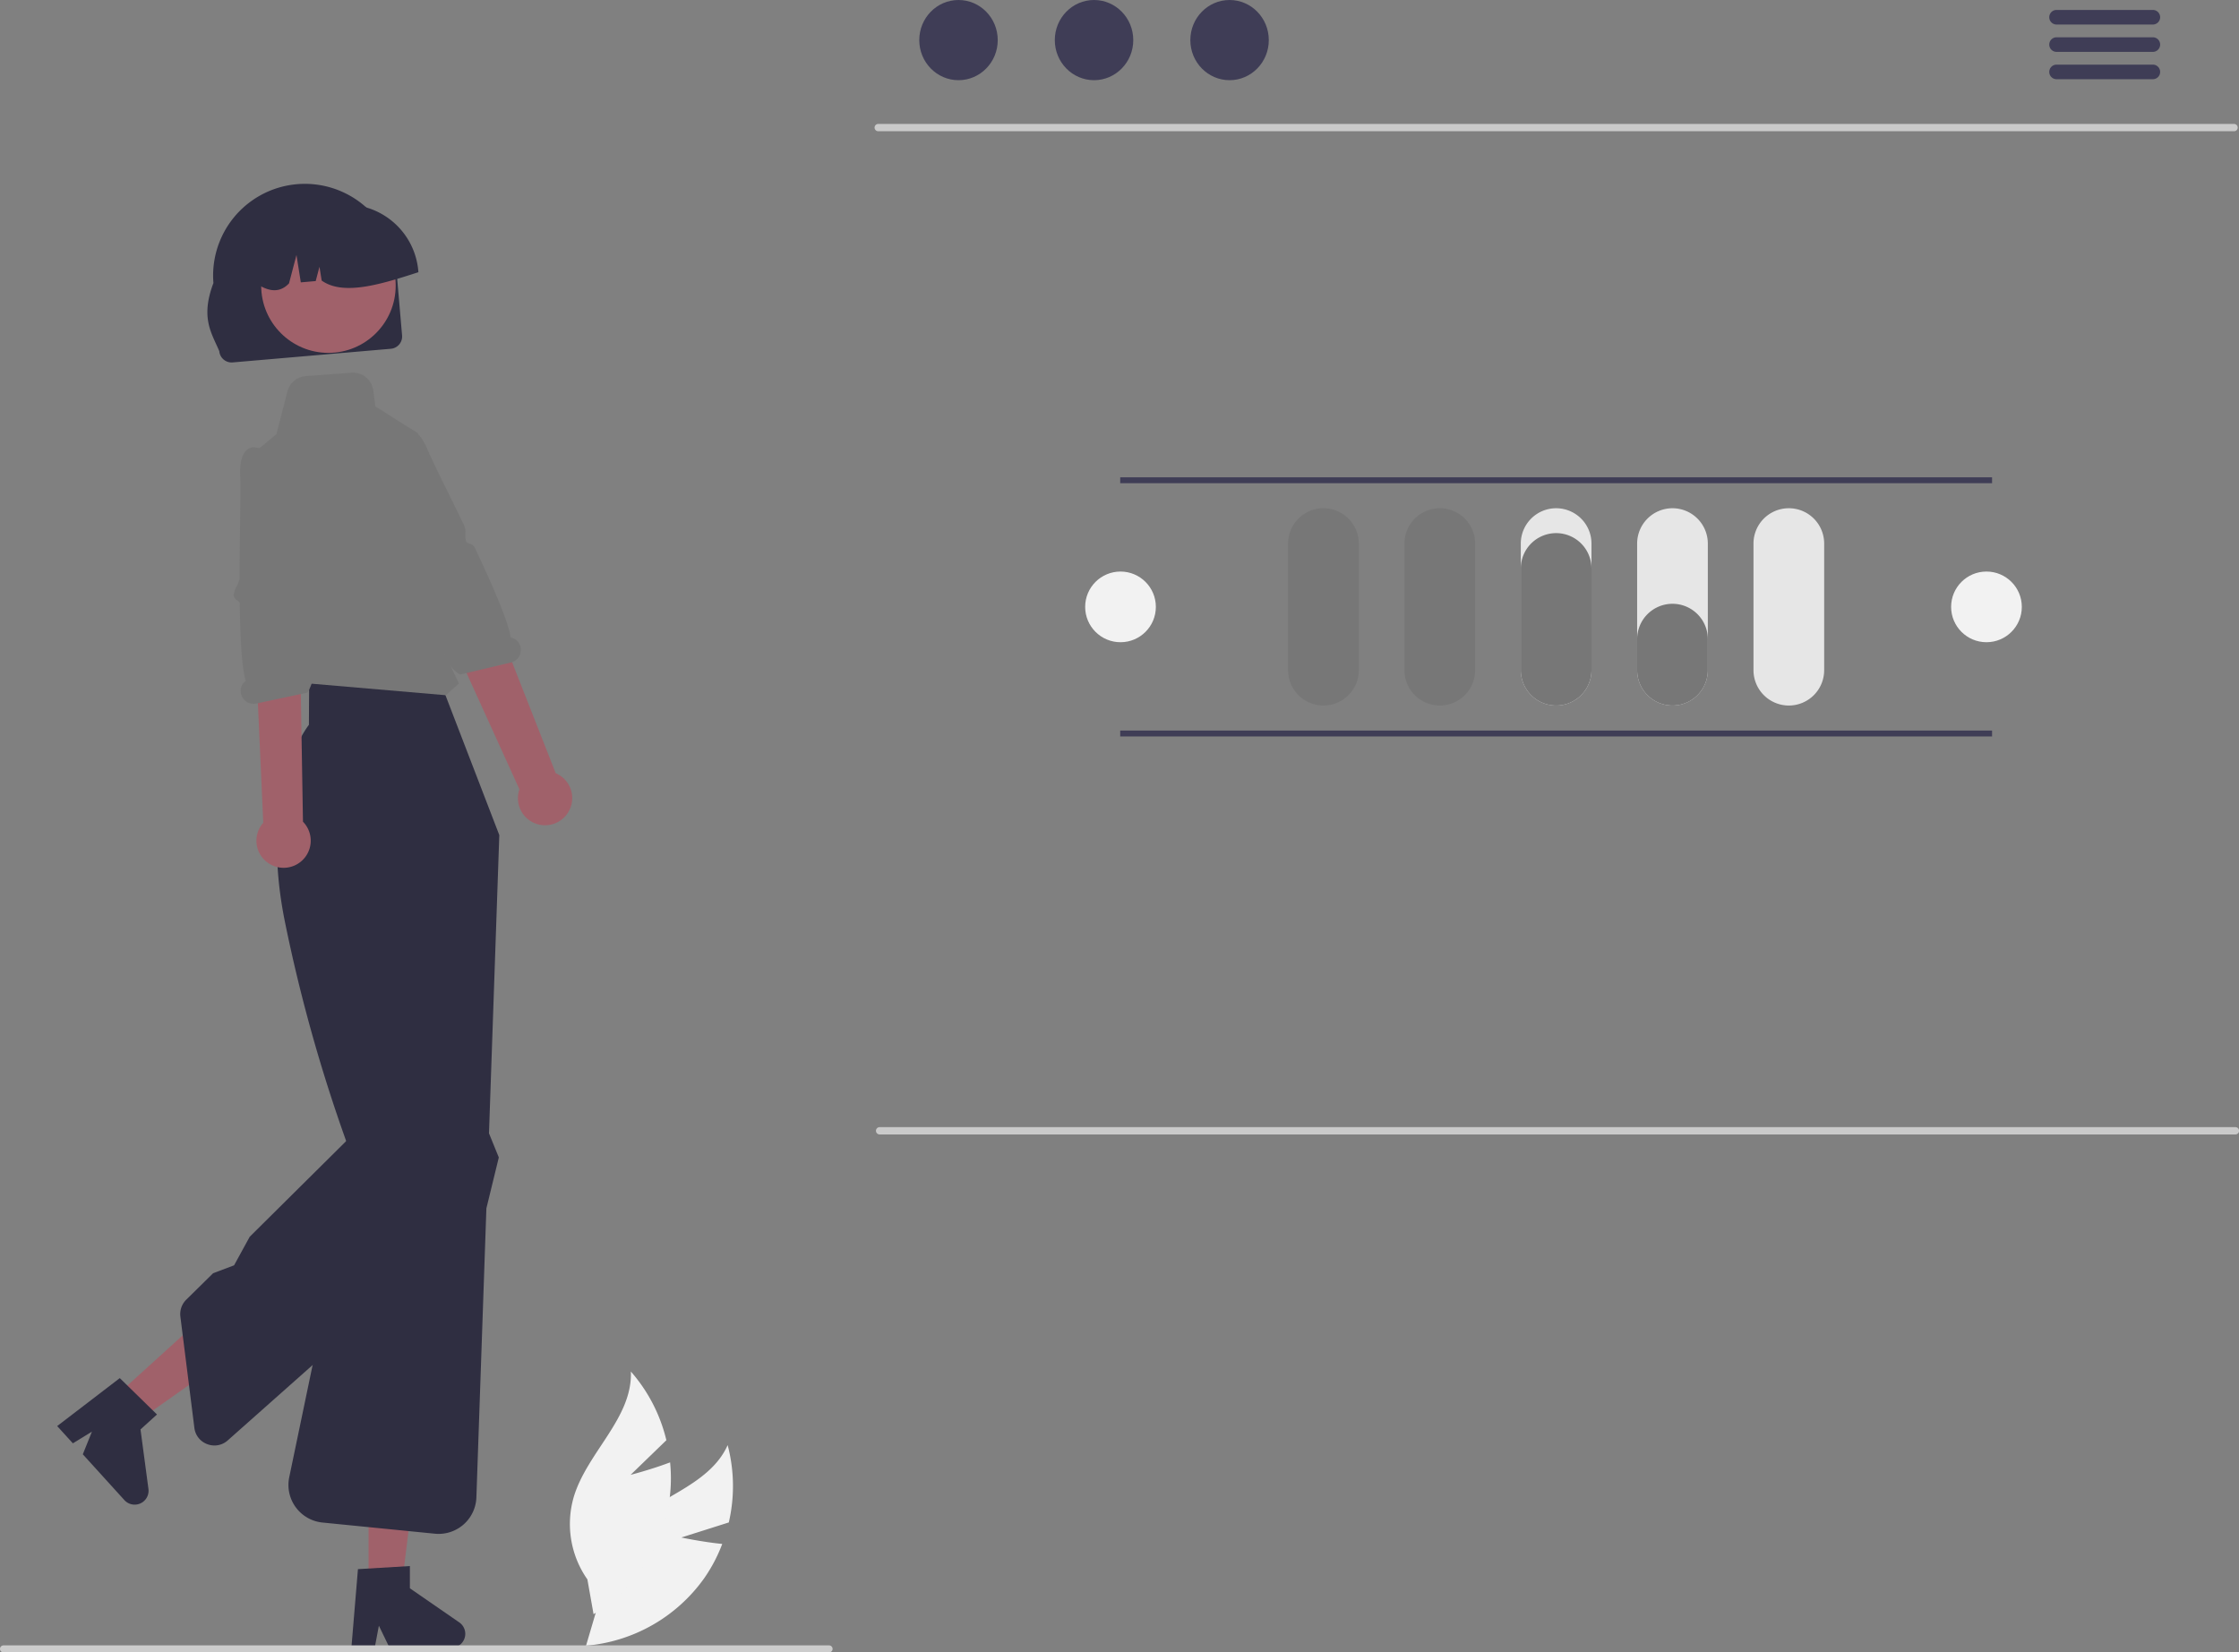 <svg xmlns="http://www.w3.org/2000/svg" data-name="Layer 1" width="760.16" height="561.134" viewBox="0 0 760.16 561.134" xmlns:xlink="http://www.w3.org/1999/xlink"><rect x="0" y="0" width="760.16" height="561.134" fill="#808080" stroke="none"/><path d="M978.401,213.997H518.085a1.238,1.238,0,0,1,0-2.476H978.401a1.238,1.238,0,0,1,0,2.476Z" transform="translate(-219.92 -169.433)" fill="#cacaca"/><ellipse cx="325.42" cy="13.617" rx="13.32" ry="13.617" fill="#3f3d56"/><ellipse cx="371.435" cy="13.617" rx="13.32" ry="13.617" fill="#3f3d56"/><ellipse cx="417.449" cy="13.617" rx="13.32" ry="13.617" fill="#3f3d56"/><path d="M950.831,177.762H918.137a2.476,2.476,0,0,1,0-4.952h32.695a2.476,2.476,0,0,1,0,4.952Z" transform="translate(-219.92 -169.433)" fill="#3f3d56"/><path d="M950.831,187.046H918.137a2.476,2.476,0,0,1,0-4.952h32.695a2.476,2.476,0,0,1,0,4.952Z" transform="translate(-219.92 -169.433)" fill="#3f3d56"/><path d="M950.831,196.33H918.137a2.476,2.476,0,0,1,0-4.952h32.695a2.476,2.476,0,0,1,0,4.952Z" transform="translate(-219.92 -169.433)" fill="#3f3d56"/><path d="M978.869,554.674H518.554a1.238,1.238,0,0,1,0-2.476H978.869a1.238,1.238,0,0,1,0,2.476Z" transform="translate(-219.92 -169.433)" fill="#cacaca"/><path d="M669.243,409.023a12.014,12.014,0,0,1-12-12v-43a12,12,0,0,1,24,0v43A12.014,12.014,0,0,1,669.243,409.023Z" transform="translate(-219.92 -169.433)" fill="#777777"/><path d="M708.743,409.023a12.014,12.014,0,0,1-12-12v-43a12,12,0,0,1,24,0v43A12.014,12.014,0,0,1,708.743,409.023Z" transform="translate(-219.92 -169.433)" fill="#777777"/><path d="M748.243,342.023a12.01,12.01,0,0,0-12,12v43a12,12,0,1,0,24,0v-43A12.01,12.01,0,0,0,748.243,342.023Z" transform="translate(-219.92 -169.433)" fill="#e6e6e6"/><path d="M787.743,342.023a12.01,12.01,0,0,0-12,12v43a12,12,0,1,0,24,0v-43A12.01,12.01,0,0,0,787.743,342.023Z" transform="translate(-219.92 -169.433)" fill="#e6e6e6"/><path d="M827.243,409.023a12.014,12.014,0,0,1-12-12v-43a12,12,0,0,1,24,0v43A12.014,12.014,0,0,1,827.243,409.023Z" transform="translate(-219.92 -169.433)" fill="#e6e6e6"/><rect x="380.323" y="248.09" width="296" height="2" fill="#3f3d56"/><rect x="380.323" y="162.09" width="296" height="2" fill="#3f3d56"/><path d="M748.243,350.473a12.009,12.009,0,0,0-12,12v34.55a12,12,0,1,0,24,0v-34.55A12.009,12.009,0,0,0,748.243,350.473Z" transform="translate(-219.92 -169.433)" fill="#777777"/><path d="M787.743,374.473a12.009,12.009,0,0,0-12,12v10.55a12,12,0,1,0,24,0v-10.55A12.009,12.009,0,0,0,787.743,374.473Z" transform="translate(-219.92 -169.433)" fill="#777777"/><circle cx="674.423" cy="206.09" r="12" fill="#f2f2f2"/><circle cx="380.423" cy="206.09" r="12" fill="#f2f2f2"/><path d="M412.722,445.437a9.157,9.157,0,0,0-4.125-13.422L377.743,353.523l-15.053,10.053L396.264,437.468a9.207,9.207,0,0,0,16.458,7.969Z" transform="translate(-219.92 -169.433)" fill="#a0616a"/><path d="M376.081,398.523l-.183-.125c-3.529-2.418-5.026-5.511-5.235-7.424a3.224,3.224,0,0,1,.409-2.162l-6.324-13.058-25.747-42.212,14.694-16.108,2.943-1.89a3.438,3.438,0,0,1,2.786-.256c2.178.666,4.149,3.117,5.858,7.285.857,2.091,3.299,7.062,6.389,13.354,1.805,3.675,3.835,7.809,5.91,12.102a6.98,6.98,0,0,1,.354,2.845,6.686,6.686,0,0,0,.257,2.434c.187.391.635.554,1.154.743a2.657,2.657,0,0,1,1.717,1.259c7.523,15.922,11.538,25.955,12.257,30.63a4.132,4.132,0,0,1,3.394,3.94,4.288,4.288,0,0,1-3.338,4.534Z" transform="translate(-219.92 -169.433)" fill="#777777"/><polygon points="37.492 475.736 44.909 483.909 79.966 459.188 69.018 447.124 37.492 475.736" fill="#a0616a"/><path d="M260.589,637.421l12.63,12.351-5.595,5.077,2.693,20.196a4.719,4.719,0,0,1-8.173,3.796l-14.109-15.546,3.102-7.702-6.483,3.976-5.32-5.862Z" transform="translate(-219.92 -169.433)" fill="#2f2e41"/><polygon points="125.13 540.421 136.167 540.421 141.42 497.848 125.13 497.848 125.13 540.421" fill="#a0616a"/><path d="M341.447,702.295l17.634-1.053v7.555l16.765,11.579a4.719,4.719,0,0,1-2.682,8.603l-20.994,0-3.619-7.473-1.413,7.473h-7.916Z" transform="translate(-219.92 -169.433)" fill="#2f2e41"/><path d="M368.869,690.323a13.03,13.03,0,0,1-1.304-.065l-38.15-3.789a12.832,12.832,0,0,1-11.295-15.387l22.17-106.422a539.985,539.985,0,0,1-23.812-83.057c-8.785-44.822,8.149-65.811,8.321-66.018l.094-16.087,9.137-.526,33.081.104.152-3.672,22.173,57.609-.004.12-3.498,101.154,3.333,8.196L385.053,579.778l-3.394,98.153a12.838,12.838,0,0,1-12.79,12.392Z" transform="translate(-219.92 -169.433)" fill="#2f2e41"/><path d="M323.696,297.156l15.567-1.153a6.92,6.92,0,0,1,7.366,5.957l.756,5.489,14.358,9.074,16,39L374.73,396.945l-3.987-5.422,2.326,4.422,2.674,5.578-4.441,4-46.559-4-20.262-76.992,9.284-7.654,3.74-14.544A6.92,6.92,0,0,1,323.696,297.156Z" transform="translate(-219.92 -169.433)" fill="#777777"/><path d="M292.743,660.303a6.947,6.947,0,0,1-2.45-.453,6.742,6.742,0,0,1-4.383-5.554l-4.75-37.769a6.89,6.89,0,0,1,1.972-5.715l9.144-9.009,7.116-2.684,5.309-9.702L338.484,555.908,379.304,585.708l-82.054,72.854A6.756,6.756,0,0,1,292.743,660.303Z" transform="translate(-219.92 -169.433)" fill="#2f2e41"/><path id="be92b318-09a5-4c84-a1ba-69dfff500ca5-386" data-name="a1ca5f83-7fa1-45b1-9d3b-bf096f25c0e5" d="M356.43,283.345l-1.998-23.154a31.142,31.142,0,0,0-62.056,5.315l.003.04c-4.485,11.867-.597,16.99,1.998,23.154a4.188,4.188,0,0,0,4.525,3.806l53.719-4.636A4.188,4.188,0,0,0,356.43,283.345Z" transform="translate(-219.92 -169.433)" fill="#2f2e41"/><circle id="aa112140-1ac1-46a2-9314-ee7921cae26f" data-name="b14fd05a-a043-4ff7-820e-83dd0ca664c7" cx="111.507" cy="96.997" r="22.832" fill="#a0616a"/><path id="ee3cfa53-3b94-464e-b31b-442dda2a3e33-387" data-name="b50f9c05-1494-4f26-bcdb-96e0065c79e8" d="M361.932,261.409a24.662,24.662,0,0,0-26.661-22.425l-4.631.4a24.662,24.662,0,0,0-22.425,26.661l.04.463c3.673,2.072,6.995,2.134,9.787-.845l2.531-9.635,1.474,9.289,5.059-.437,1.279-4.861.744,4.686c7.335,5.229,20.014,1.326,32.843-2.834Z" transform="translate(-219.92 -169.433)" fill="#2f2e41"/><path d="M311.33,462.731a9.157,9.157,0,0,1-2.031-13.894l-3.736-83.047,15.856,1.534,1.361,81.15a9.207,9.207,0,0,1-11.45,14.257Z" transform="translate(-219.92 -169.433)" fill="#a0616a"/><path d="M305.935,408.449a4.319,4.319,0,0,1-3.972-2.771,4.132,4.132,0,0,1,1.375-5.015c-1.187-3.959-1.848-12.598-2.019-26.37-.005-.376-.314-.612-.82-.965a2.252,2.252,0,0,1-1.256-1.802,8.174,8.174,0,0,1,1.064-3.09,8.019,8.019,0,0,0,.966-2.646c.004-6.9.094-13.642.173-19.59.093-7.011.167-12.549.044-14.805-.244-4.499.485-7.558,2.167-9.094a3.446,3.446,0,0,1,2.627-.963l3.595.478,20.057,8.216-5.157,49.224-.11,14.46a3.219,3.219,0,0,1,1.296,1.777c.632,1.818.606,5.254-1.545,8.952l-.111.191-17.387,3.706A4.713,4.713,0,0,1,305.935,408.449Z" transform="translate(-219.92 -169.433)" fill="#777777"/><path d="M451.236,691.546l16.119-5.113a54.561,54.561,0,0,0-.388-26.249c-6.476,14.399-25.475,17.926-36.3,29.419a32.819,32.819,0,0,0-8.395,27.179l-3.391,11.504a54.994,54.994,0,0,0,40.024-22.767,53.12,53.12,0,0,0,6.224-11.783C458.255,693.048,451.236,691.546,451.236,691.546Z" transform="translate(-219.92 -169.433)" fill="#f2f2f2"/><path d="M434.012,670.274l12.147-11.765A54.561,54.561,0,0,0,434.105,635.188c.625,15.776-14.806,27.406-19.369,42.52a32.819,32.819,0,0,0,4.607,28.071l2.095,11.809a54.994,54.994,0,0,0,25.669-38.228,53.121,53.121,0,0,0,.316-13.323C440.964,668.487,434.012,670.274,434.012,670.274Z" transform="translate(-219.92 -169.433)" fill="#f2f2f2"/><path d="M502.59,729.377a1.186,1.186,0,0,1-1.19,1.19h-280.29a1.19,1.19,0,0,1,0-2.38h280.29A1.187,1.187,0,0,1,502.59,729.377Z" transform="translate(-219.92 -169.433)" fill="#ccc"/></svg>